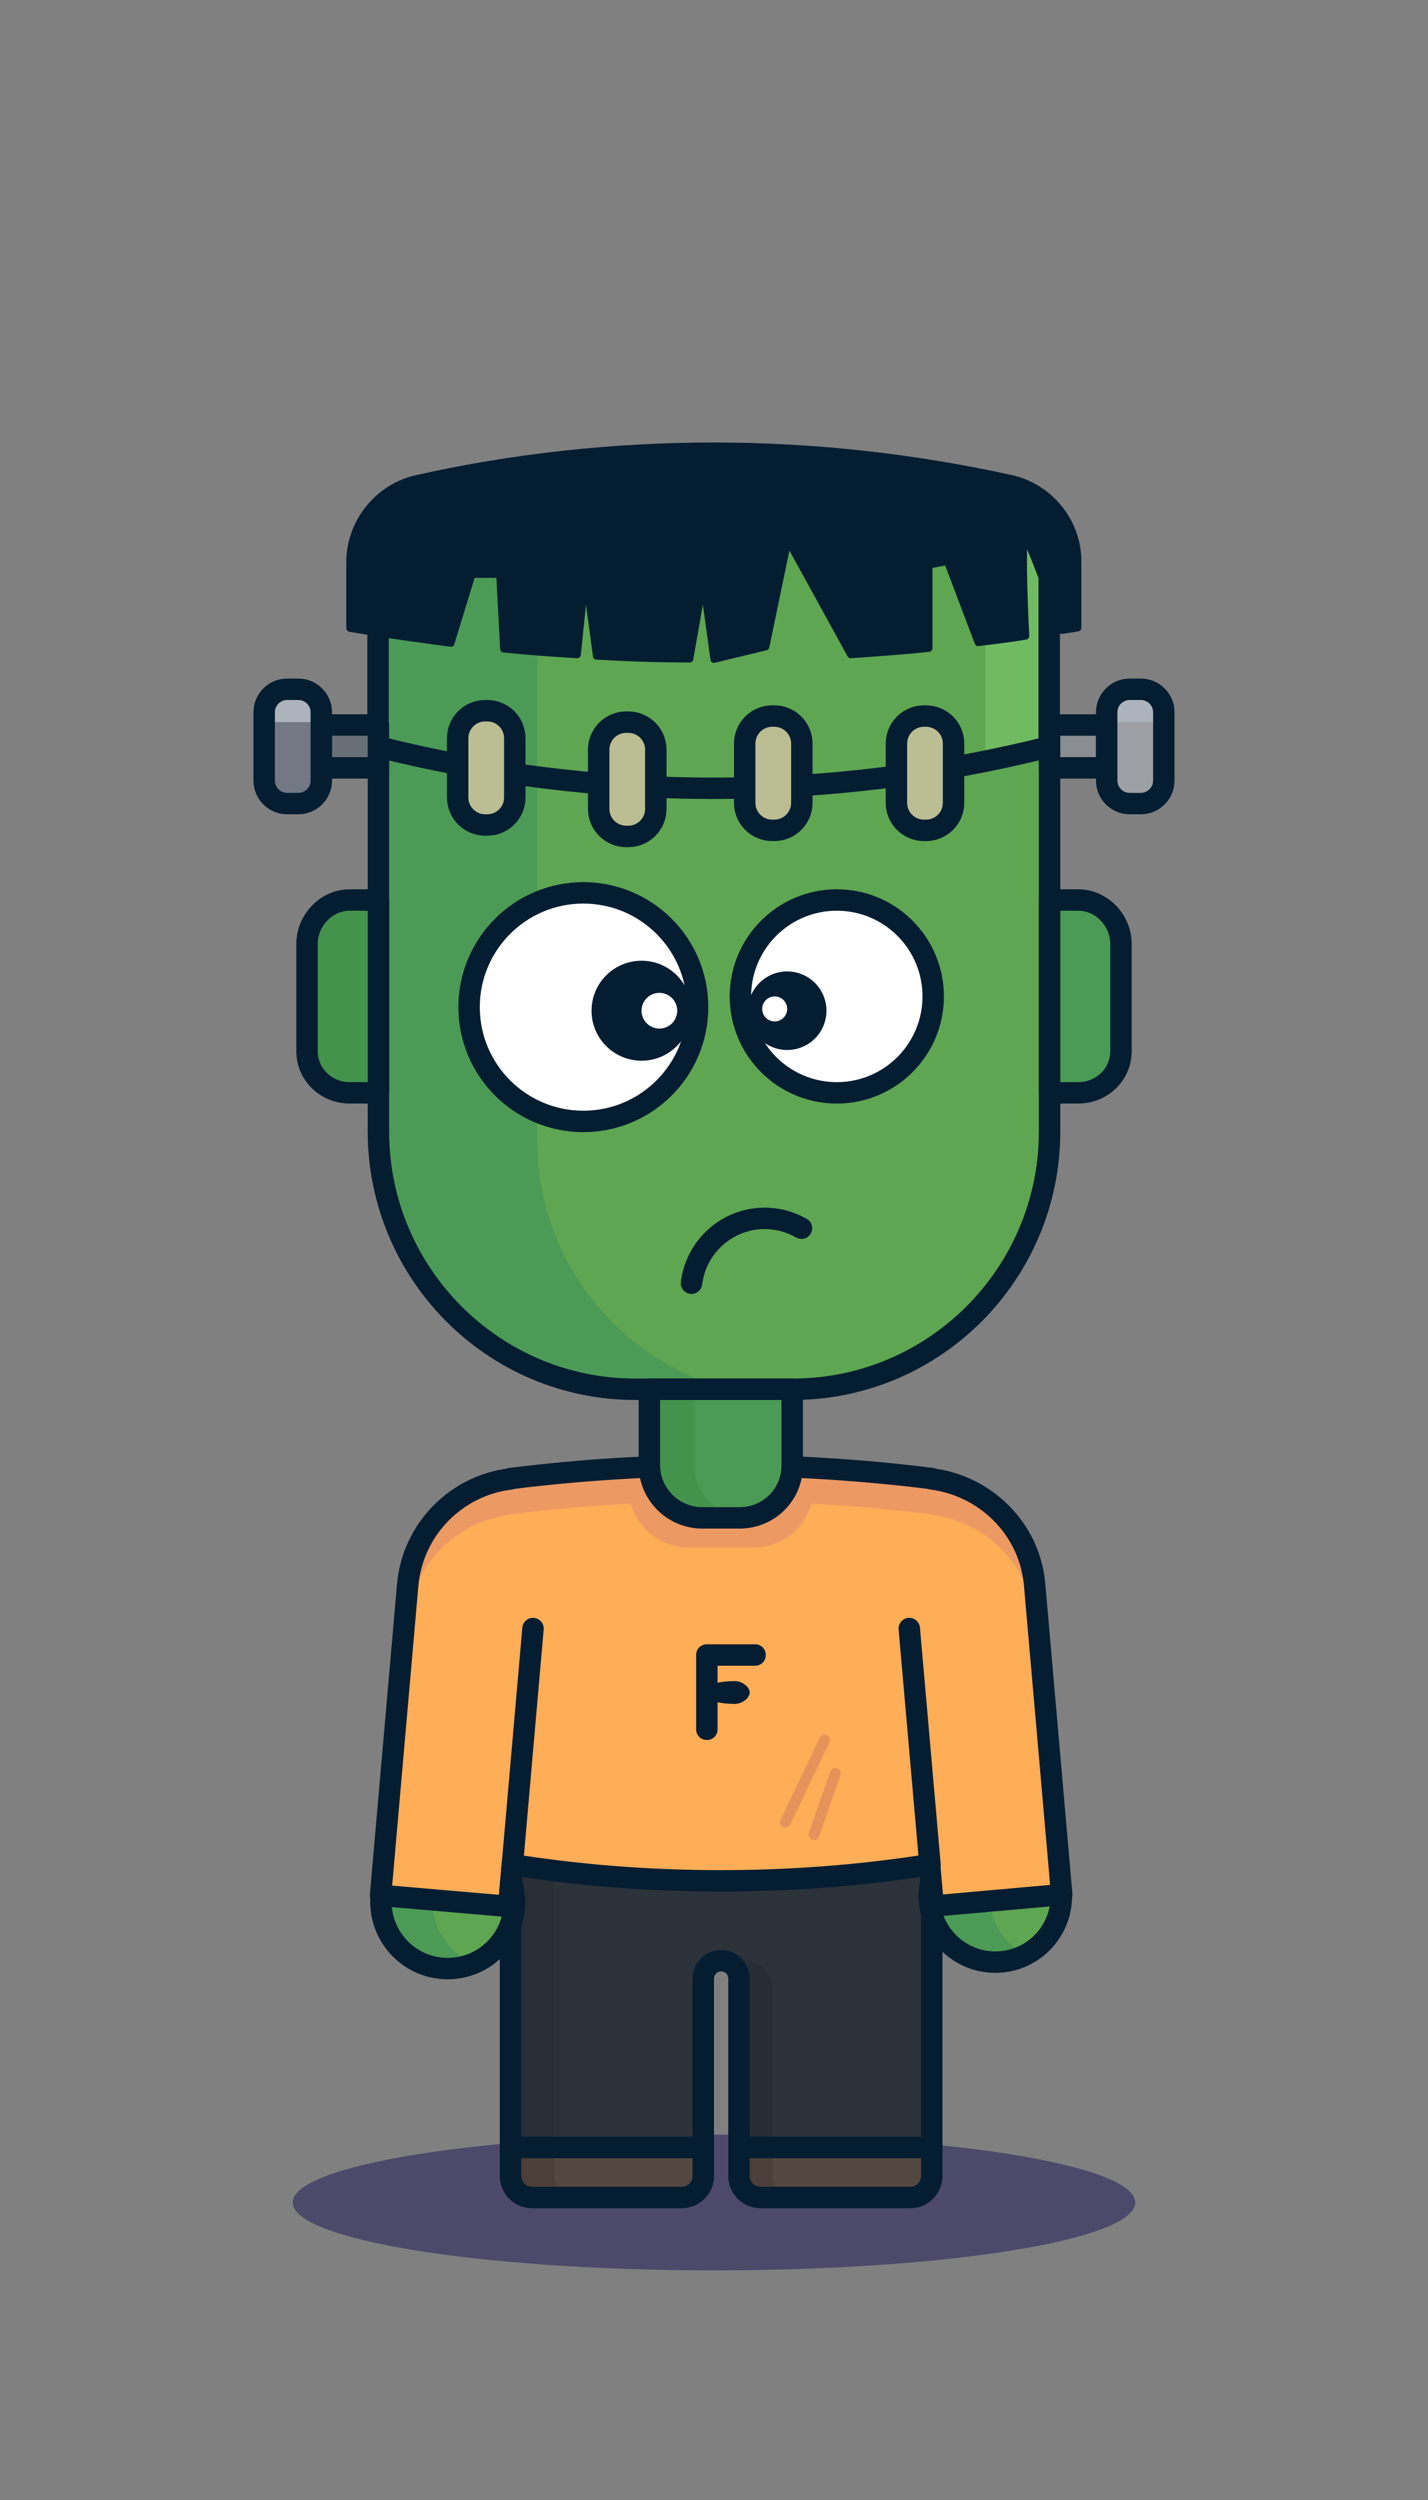<svg width="100" height="175" viewBox="0 0 100 175" fill="none" xmlns="http://www.w3.org/2000/svg">
<rect x="0" y="0" width="100" height="175" fill="#808080" stroke="none"/>
<path opacity="0.55" d="M50 158.925C66.293 158.925 79.5 156.799 79.5 154.175C79.5 151.552 66.293 149.425 50 149.425C33.708 149.425 20.5 151.552 20.5 154.175C20.5 156.799 33.708 158.925 50 158.925Z" fill="#221C58"/>
<path d="M55.5 97.25H44.5C34.55 97.25 26.5 89.15 26.5 79.2V52.25H73.5V79.2C73.5 89.15 65.45 97.25 55.5 97.25Z" fill="#5EA652"/>
<path d="M37.625 79.85V52.25H26.5V79.2C26.5 89.15 34.55 97.25 44.5 97.25H51.05C43.325 95.225 37.625 88.2 37.625 79.85Z" fill="#4B9B56"/>
<path d="M55.5 97.25H44.5C34.55 97.25 26.5 89.15 26.5 79.2V52.25H73.5V79.2C73.5 89.15 65.45 97.25 55.5 97.25Z" stroke="#041D31" stroke-width="1.5" stroke-miterlimit="10" stroke-linecap="round" stroke-linejoin="round"/>
<path d="M70.35 35.45C56.95 32.5 43.05 32.5 29.625 35.45C27.8 35.85 26.475 37.475 26.475 39.35V52.2C41.9 56.15 58.05 56.15 73.475 52.2V39.35C73.5 37.5 72.2 35.875 70.35 35.45Z" fill="#5EA652"/>
<path d="M70.35 35.45C69.9 35.35 69.45 35.25 69 35.15V53.25C70.5 52.95 72 52.6 73.5 52.2V39.35C73.5 37.5 72.2 35.875 70.35 35.45Z" fill="#70BA61"/>
<path d="M37.625 40.65C37.625 38.125 38.375 35.775 39.675 33.8C36.3 34.175 32.95 34.725 29.65 35.45C27.825 35.85 26.5 37.475 26.5 39.35V52.2C30.175 53.15 33.9 53.85 37.625 54.35V40.65Z" fill="#4B9B56"/>
<path d="M75.5 76.5H73.5V63H75.5C77.15 63 78.5 64.425 78.5 66.075V73.575C78.5 75.225 77.15 76.5 75.5 76.5Z" fill="#4B9B56"/>
<path d="M75.5 76.5H73.5V63H75.5C77.15 63 78.5 64.425 78.5 66.075V73.575C78.5 75.225 77.15 76.5 75.5 76.5Z" stroke="#041D31" stroke-width="1.5" stroke-miterlimit="10" stroke-linecap="round" stroke-linejoin="round"/>
<path d="M24.5 76.5H26.5V63H24.5C22.85 63 21.5 64.425 21.5 66.075V73.575C21.5 75.225 22.85 76.5 24.5 76.5Z" fill="#44934C"/>
<path d="M24.5 76.5H26.5V63H24.5C22.85 63 21.5 64.425 21.5 66.075V73.575C21.5 75.225 22.85 76.5 24.5 76.5Z" stroke="#041D31" stroke-width="1.5" stroke-miterlimit="10" stroke-linecap="round" stroke-linejoin="round"/>
<path d="M48.425 89.825C48.775 87 51.35 84.975 54.175 85.325C54.875 85.4 55.55 85.65 56.125 85.975" stroke="#041D31" stroke-width="1.5" stroke-miterlimit="10" stroke-linecap="round" stroke-linejoin="round"/>
<path d="M35.75 127.825V150.325H49.25V138.5C49.25 137.8 49.825 137.25 50.5 137.25C51.2 137.25 51.75 137.8 51.75 138.5V150.325H65.25V127.825H35.75Z" fill="#2B323A"/>
<path opacity="0.8" d="M54.125 150.325H51.75V137.25H52.1C53.225 137.25 54.125 138.15 54.125 139.275V150.325Z" fill="#252C33"/>
<g opacity="0.8">
<path opacity="0.8" d="M38.8 127.825H35.75V150.325H38.8V127.825Z" fill="#252C33"/>
</g>
<path d="M35.75 127.825V150.325H49.25V138.5C49.25 137.8 49.825 137.25 50.5 137.25C51.2 137.25 51.75 137.8 51.75 138.5V150.325H65.25V127.825H35.75Z" stroke="#041D31" stroke-width="1.5" stroke-miterlimit="10" stroke-linecap="round" stroke-linejoin="round"/>
<path d="M69.7 137.35C72.254 137.35 74.325 135.279 74.325 132.725C74.325 130.171 72.254 128.1 69.7 128.1C67.146 128.1 65.075 130.171 65.075 132.725C65.075 135.279 67.146 137.35 69.7 137.35Z" fill="#5EA652"/>
<path d="M69.325 133.125C69.15 131.2 70.2 129.45 71.8 128.625C71.05 128.225 70.175 128.05 69.275 128.125C66.725 128.35 64.85 130.6 65.075 133.15C65.3 135.7 67.55 137.575 70.1 137.35C70.725 137.3 71.3 137.125 71.825 136.85C70.45 136.125 69.475 134.775 69.325 133.125Z" fill="#4B9B56"/>
<path d="M69.7 137.35C72.254 137.35 74.325 135.279 74.325 132.725C74.325 130.171 72.254 128.1 69.7 128.1C67.146 128.1 65.075 130.171 65.075 132.725C65.075 135.279 67.146 137.35 69.7 137.35Z" stroke="#041D31" stroke-width="1.5" stroke-miterlimit="10" stroke-linecap="round" stroke-linejoin="round"/>
<path d="M40.85 78.5C45.268 78.5 48.85 74.918 48.85 70.5C48.85 66.082 45.268 62.5 40.85 62.5C36.432 62.5 32.85 66.082 32.85 70.5C32.85 74.918 36.432 78.5 40.85 78.5Z" fill="white"/>
<path d="M40.85 78.5C45.268 78.5 48.85 74.918 48.85 70.5C48.85 66.082 45.268 62.5 40.85 62.5C36.432 62.5 32.85 66.082 32.85 70.5C32.85 74.918 36.432 78.5 40.85 78.5Z" stroke="#041D31" stroke-width="1.5" stroke-miterlimit="10" stroke-linecap="round" stroke-linejoin="round"/>
<path d="M44.925 74.25C46.858 74.25 48.425 72.683 48.425 70.75C48.425 68.817 46.858 67.25 44.925 67.25C42.992 67.25 41.425 68.817 41.425 70.75C41.425 72.683 42.992 74.25 44.925 74.25Z" fill="#041D31"/>
<path d="M46.175 72C46.865 72 47.425 71.44 47.425 70.75C47.425 70.06 46.865 69.5 46.175 69.5C45.485 69.5 44.925 70.06 44.925 70.75C44.925 71.44 45.485 72 46.175 72Z" fill="white"/>
<path d="M49.25 150.325H35.75V152.325C35.75 153.15 36.425 153.825 37.25 153.825H47.75C48.575 153.825 49.25 153.15 49.25 152.325V150.325Z" fill="#534741"/>
<path d="M38.8 152.325V150.325H35.75V152.325C35.75 153.15 36.425 153.825 37.25 153.825H40.3C39.475 153.825 38.8 153.15 38.8 152.325Z" fill="#4C3E38"/>
<path d="M53.25 153.825H63.75C64.575 153.825 65.25 153.15 65.25 152.325V150.325H51.75V152.325C51.75 153.15 52.425 153.825 53.25 153.825Z" fill="#534741"/>
<path d="M54.125 152.325V150.325H51.75V152.325C51.75 153.15 52.425 153.825 53.25 153.825H55.625C54.8 153.825 54.125 153.15 54.125 152.325Z" fill="#4C3E38"/>
<path d="M49.25 150.325H35.75V152.325C35.75 153.15 36.425 153.825 37.25 153.825H47.75C48.575 153.825 49.25 153.15 49.25 152.325V150.325Z" stroke="#041D31" stroke-width="1.5" stroke-miterlimit="10" stroke-linecap="round" stroke-linejoin="round"/>
<path d="M53.25 153.825H63.75C64.575 153.825 65.25 153.15 65.25 152.325V150.325H51.75V152.325C51.75 153.15 52.425 153.825 53.25 153.825Z" stroke="#041D31" stroke-width="1.5" stroke-miterlimit="10" stroke-linecap="round" stroke-linejoin="round"/>
<path d="M31.35 137.8C33.932 137.8 36.025 135.707 36.025 133.125C36.025 130.543 33.932 128.45 31.35 128.45C28.768 128.45 26.675 130.543 26.675 133.125C26.675 135.707 28.768 137.8 31.35 137.8Z" fill="#5EA652"/>
<path d="M30.3 132.725C30.45 130.925 31.6 129.475 33.15 128.825C32.725 128.65 32.25 128.525 31.75 128.475C29.175 128.25 26.9 130.15 26.675 132.725C26.45 135.3 28.35 137.575 30.925 137.8C31.7 137.875 32.475 137.725 33.15 137.45C31.325 136.675 30.125 134.8 30.3 132.725Z" fill="#4B9B56"/>
<path d="M31.35 137.8C33.932 137.8 36.025 135.707 36.025 133.125C36.025 130.543 33.932 128.45 31.35 128.45C28.768 128.45 26.675 130.543 26.675 133.125C26.675 135.707 28.768 137.8 31.35 137.8Z" stroke="#041D31" stroke-width="1.5" stroke-miterlimit="10" stroke-linecap="round" stroke-linejoin="round"/>
<path d="M74.35 132.625L72.45 110.9C72.1 107 69 104 65.25 103.525C65.25 103.525 65.25 103.525 65.25 103.5C55.45 102.275 45.55 102.275 35.75 103.5C35.75 103.5 35.75 103.5 35.75 103.525C31.975 103.975 28.9 107.025 28.55 110.95L26.65 132.675L35.625 133.45L35.875 130.525C45.575 131.75 55.4 131.75 65.1 130.525L65.35 133.425L74.35 132.625Z" fill="#FFAD57"/>
<path opacity="0.83" d="M72.45 110.675C72.1 106.75 69 103.75 65.25 103.275C65.25 103.275 65.25 103.275 65.25 103.25C55.45 102.025 45.55 102.025 35.75 103.25C35.75 103.25 35.75 103.25 35.75 103.275C31.975 103.725 28.9 106.775 28.55 110.7L26.65 132.425L26.9 132.45L28.55 113.45C28.9 109.525 31.975 106.475 35.75 106.025C35.75 106.025 35.75 106.025 35.75 106C38.55 105.65 41.35 105.4 44.175 105.25C44.675 107.025 46.3 108.325 48.225 108.325H52.775C54.7 108.325 56.325 107.025 56.825 105.25C59.625 105.4 62.45 105.65 65.25 106C65.25 106 65.25 106 65.25 106.025C69 106.5 72.1 109.5 72.45 113.425L74.1 132.425L74.35 132.4L72.45 110.675Z" fill="#E89567"/>
<path d="M74.35 132.625L72.45 110.9C72.1 107 69 104 65.25 103.525C65.25 103.525 65.25 103.525 65.25 103.5C55.45 102.275 45.55 102.275 35.75 103.5C35.75 103.5 35.75 103.5 35.75 103.525C31.975 103.975 28.9 107.025 28.55 110.95L26.65 132.675L35.625 133.45L35.875 130.525C45.05 132 55.375 132.075 65.1 130.525L65.35 133.425L74.35 132.625Z" stroke="#041D31" stroke-width="1.5" stroke-miterlimit="10" stroke-linecap="round" stroke-linejoin="round"/>
<path d="M35.625 133.45L37.325 114" stroke="#041D31" stroke-width="1.5" stroke-miterlimit="10" stroke-linecap="round" stroke-linejoin="round"/>
<path d="M65.125 130.525L63.675 114" stroke="#041D31" stroke-width="1.5" stroke-miterlimit="10" stroke-linecap="round" stroke-linejoin="round"/>
<path d="M70.8 33.5C63.975 32 57 31.225 50 31.225C43.025 31.225 36.025 31.975 29.2 33.5C26.475 34.1 24.5 36.575 24.5 39.35V43.975L26 44.225C27.85 44.525 29.725 44.775 31.575 45.025L33.05 40.2H35L35.275 45.425C36.975 45.6 38.7 45.725 40.425 45.825L41 40.2L41.775 45.925C43.95 46.05 46.125 46.125 48.3 46.125L49.25 40.7L50 46.15L53.625 45.275L55.175 37.825L59.575 45.825C61.4 45.7 63.225 45.575 65.05 45.375V39.55L66.35 39.3L68.5 44.975C69.6 44.85 70.725 44.7 71.825 44.525C71.7 41.9 71.5 37 71.9 37.775C72.3 38.55 73.65 42.2 74.35 44.125L75.475 43.95V39.325C75.5 36.575 73.525 34.1 70.8 33.5Z" fill="#041D31"/>
<path d="M70.8 33.5C63.975 32 57 31.225 50 31.225C43.025 31.225 36.025 31.975 29.2 33.5C26.475 34.1 24.5 36.575 24.5 39.35V43.975L26 44.225C27.85 44.525 29.725 44.775 31.575 45.025L33.05 40.2H35L35.275 45.425C36.975 45.6 38.7 45.725 40.425 45.825L41 40.2L41.775 45.925C43.95 46.05 46.125 46.125 48.3 46.125L49.25 40.7L50 46.15L53.625 45.275L55.175 37.825L59.575 45.825C61.4 45.7 63.225 45.575 65.05 45.375V39.55L66.35 39.3L68.5 44.975C69.6 44.85 70.725 44.7 71.825 44.525C71.7 41.9 71.5 37 71.9 37.775C72.3 38.55 73.65 42.2 74.35 44.125L75.475 43.95V39.325C75.5 36.575 73.525 34.1 70.8 33.5Z" stroke="#041D31" stroke-width="0.5" stroke-miterlimit="10" stroke-linecap="round" stroke-linejoin="round"/>
<path d="M70.35 35.9C56.95 33 43.05 33 29.625 35.9C27.8 36.3 26.475 37.875 26.475 39.725V52.275C41.9 56.15 58.05 56.15 73.475 52.275V39.725C73.5 37.9 72.2 36.3 70.35 35.9Z" stroke="#041D31" stroke-width="1.5" stroke-miterlimit="10" stroke-linecap="round" stroke-linejoin="round"/>
<path d="M34.125 57.75H33.975C32.925 57.75 32.05 56.9 32.05 55.825V51.675C32.05 50.625 32.9 49.75 33.975 49.75H34.125C35.175 49.75 36.05 50.6 36.05 51.675V55.825C36.05 56.9 35.175 57.75 34.125 57.75Z" fill="#BBBE93"/>
<path d="M34.125 57.75H33.975C32.925 57.75 32.05 56.9 32.05 55.825V51.675C32.05 50.625 32.9 49.75 33.975 49.75H34.125C35.175 49.75 36.05 50.6 36.05 51.675V55.825C36.05 56.9 35.175 57.75 34.125 57.75Z" stroke="#041D31" stroke-width="1.5" stroke-miterlimit="10" stroke-linecap="round" stroke-linejoin="round"/>
<path d="M44 58.55H43.85C42.8 58.55 41.925 57.7 41.925 56.625V52.475C41.925 51.425 42.775 50.55 43.85 50.55H44C45.05 50.55 45.925 51.4 45.925 52.475V56.625C45.925 57.7 45.05 58.55 44 58.55Z" fill="#BBBE93"/>
<path d="M44 58.55H43.85C42.8 58.55 41.925 57.7 41.925 56.625V52.475C41.925 51.425 42.775 50.55 43.85 50.55H44C45.05 50.55 45.925 51.4 45.925 52.475V56.625C45.925 57.7 45.05 58.55 44 58.55Z" stroke="#041D31" stroke-width="1.5" stroke-miterlimit="10" stroke-linecap="round" stroke-linejoin="round"/>
<path d="M54.225 58.125H54.075C53.025 58.125 52.15 57.275 52.15 56.2V52.05C52.15 51 53 50.125 54.075 50.125H54.225C55.275 50.125 56.15 50.975 56.15 52.05V56.2C56.15 57.275 55.275 58.125 54.225 58.125Z" fill="#BBBE93"/>
<path d="M54.225 58.125H54.075C53.025 58.125 52.15 57.275 52.15 56.2V52.05C52.15 51 53 50.125 54.075 50.125H54.225C55.275 50.125 56.15 50.975 56.15 52.05V56.2C56.15 57.275 55.275 58.125 54.225 58.125Z" stroke="#041D31" stroke-width="1.5" stroke-miterlimit="10" stroke-linecap="round" stroke-linejoin="round"/>
<path d="M64.85 58.125H64.7C63.65 58.125 62.775 57.275 62.775 56.2V52.05C62.775 51 63.625 50.125 64.7 50.125H64.85C65.9 50.125 66.775 50.975 66.775 52.05V56.2C66.775 57.275 65.9 58.125 64.85 58.125Z" fill="#BBBE93"/>
<path d="M64.85 58.125H64.7C63.65 58.125 62.775 57.275 62.775 56.2V52.05C62.775 51 63.625 50.125 64.7 50.125H64.85C65.9 50.125 66.775 50.975 66.775 52.05V56.2C66.775 57.275 65.9 58.125 64.85 58.125Z" stroke="#041D31" stroke-width="1.5" stroke-miterlimit="10" stroke-linecap="round" stroke-linejoin="round"/>
<path d="M77.5 50.75H73.5V53.75H77.5V50.75Z" fill="#8A8D91"/>
<path d="M77.5 50.75H73.5V53.75H77.5V50.75Z" stroke="#041D31" stroke-width="1.5" stroke-miterlimit="10" stroke-linecap="round" stroke-linejoin="round"/>
<path d="M79.9 56.25H79.1C78.225 56.25 77.5 55.525 77.5 54.65V49.85C77.5 48.975 78.225 48.25 79.1 48.25H79.9C80.775 48.25 81.5 48.975 81.5 49.85V54.65C81.5 55.525 80.775 56.25 79.9 56.25Z" fill="#9DA0A5"/>
<path d="M79.9 56.25H79.1C78.225 56.25 77.5 55.525 77.5 54.65V49.85C77.5 48.975 78.225 48.25 79.1 48.25H79.9C80.775 48.25 81.5 48.975 81.5 49.85V54.65C81.5 55.525 80.775 56.25 79.9 56.25Z" fill="#9DA0A5"/>
<path d="M80.6 50.55H78.4C77.9 50.55 77.5 50.15 77.5 49.65V49.15C77.5 48.65 77.9 48.25 78.4 48.25H80.6C81.1 48.25 81.5 48.65 81.5 49.15V49.65C81.5 50.15 81.1 50.55 80.6 50.55Z" fill="#ADB3BC"/>
<path d="M79.9 56.25H79.1C78.225 56.25 77.5 55.525 77.5 54.65V49.85C77.5 48.975 78.225 48.25 79.1 48.25H79.9C80.775 48.25 81.5 48.975 81.5 49.85V54.65C81.5 55.525 80.775 56.25 79.9 56.25Z" stroke="#041D31" stroke-width="1.5" stroke-miterlimit="10" stroke-linecap="round" stroke-linejoin="round"/>
<path d="M22.5 53.75H26.5V50.75H22.5V53.75Z" fill="#686F77"/>
<path d="M22.5 53.75H26.5V50.75H22.5V53.75Z" stroke="#041D31" stroke-width="1.5" stroke-miterlimit="10" stroke-linecap="round" stroke-linejoin="round"/>
<path d="M20.1 56.25H20.9C21.775 56.25 22.5 55.525 22.5 54.65V49.85C22.5 48.975 21.775 48.25 20.9 48.25H20.1C19.225 48.25 18.5 48.975 18.5 49.85V54.65C18.5 55.525 19.225 56.25 20.1 56.25Z" fill="#727984"/>
<path d="M20.1 56.25H20.9C21.775 56.25 22.5 55.525 22.5 54.65V49.85C22.5 48.975 21.775 48.25 20.9 48.25H20.1C19.225 48.25 18.5 48.975 18.5 49.85V54.65C18.5 55.525 19.225 56.25 20.1 56.25Z" fill="#727984"/>
<path d="M19.5 50.55H21.5C22.05 50.55 22.5 50.1 22.5 49.55V49.25C22.5 48.7 22.05 48.25 21.5 48.25H19.5C18.95 48.25 18.5 48.7 18.5 49.25V49.55C18.5 50.125 18.95 50.55 19.5 50.55Z" fill="#ADB3BC"/>
<path d="M20.1 56.25H20.9C21.775 56.25 22.5 55.525 22.5 54.65V49.85C22.5 48.975 21.775 48.25 20.9 48.25H20.1C19.225 48.25 18.5 48.975 18.5 49.85V54.65C18.5 55.525 19.225 56.25 20.1 56.25Z" stroke="#041D31" stroke-width="1.5" stroke-miterlimit="10" stroke-linecap="round" stroke-linejoin="round"/>
<path d="M51.8 106.25H49.175C47.15 106.25 45.475 104.6 45.475 102.55V97.25H55.475V102.55C55.5 104.6 53.85 106.25 51.8 106.25Z" fill="#4B9B56"/>
<path d="M48.625 102.55V97.25H45.5V102.55C45.5 104.575 47.15 106.25 49.2 106.25H51.825C51.9 106.25 52 106.25 52.075 106.225C50.15 106.1 48.625 104.525 48.625 102.55Z" fill="#44934C"/>
<path d="M51.8 106.25H49.175C47.15 106.25 45.475 104.6 45.475 102.55V97.25H55.475V102.55C55.5 104.6 53.85 106.25 51.8 106.25Z" stroke="#041D31" stroke-width="1.5" stroke-miterlimit="10" stroke-linecap="round" stroke-linejoin="round"/>
<path opacity="0.65" d="M57.75 121.8L55 127.55" stroke="#D8865D" stroke-width="0.75" stroke-miterlimit="10" stroke-linecap="round" stroke-linejoin="round"/>
<path opacity="0.65" d="M58.5 124.125L57 128.425" stroke="#D8865D" stroke-width="0.75" stroke-miterlimit="10" stroke-linecap="round" stroke-linejoin="round"/>
<path d="M49.5 121.8C49.075 121.8 48.75 121.475 48.75 121.05V115.85C48.75 115.425 49.075 115.1 49.5 115.1H52.875C53.3 115.1 53.625 115.425 53.625 115.85C53.625 116.275 53.3 116.6 52.875 116.6H50.25V121.05C50.25 121.475 49.925 121.8 49.5 121.8Z" fill="#041D31"/>
<path d="M51.5 119.275C50.75 119.275 50.175 119.175 49.75 119C49.575 118.9 49.45 118.675 49.45 118.475C49.45 118.3 49.575 118.05 49.75 117.95C50.175 117.775 50.75 117.675 51.5 117.675C52 117.7 52.5 118.1 52.5 118.475C52.5 118.85 52 119.25 51.5 119.275Z" fill="#041D31"/>
<path d="M58.6 76.5C62.328 76.5 65.35 73.478 65.35 69.75C65.35 66.022 62.328 63 58.6 63C54.872 63 51.85 66.022 51.85 69.75C51.85 73.478 54.872 76.5 58.6 76.5Z" fill="white"/>
<path d="M58.6 76.5C62.328 76.5 65.35 73.478 65.35 69.75C65.35 66.022 62.328 63 58.6 63C54.872 63 51.85 66.022 51.85 69.75C51.85 73.478 54.872 76.5 58.6 76.5Z" stroke="#041D31" stroke-width="1.5" stroke-miterlimit="10" stroke-linecap="round" stroke-linejoin="round"/>
<path d="M55.125 73.5C56.644 73.5 57.875 72.269 57.875 70.75C57.875 69.231 56.644 68 55.125 68C53.606 68 52.375 69.231 52.375 70.75C52.375 72.269 53.606 73.5 55.125 73.5Z" fill="#041D31"/>
<path d="M54.25 71.5C54.733 71.5 55.125 71.108 55.125 70.625C55.125 70.142 54.733 69.75 54.25 69.75C53.767 69.75 53.375 70.142 53.375 70.625C53.375 71.108 53.767 71.5 54.25 71.5Z" fill="white"/>
</svg>
